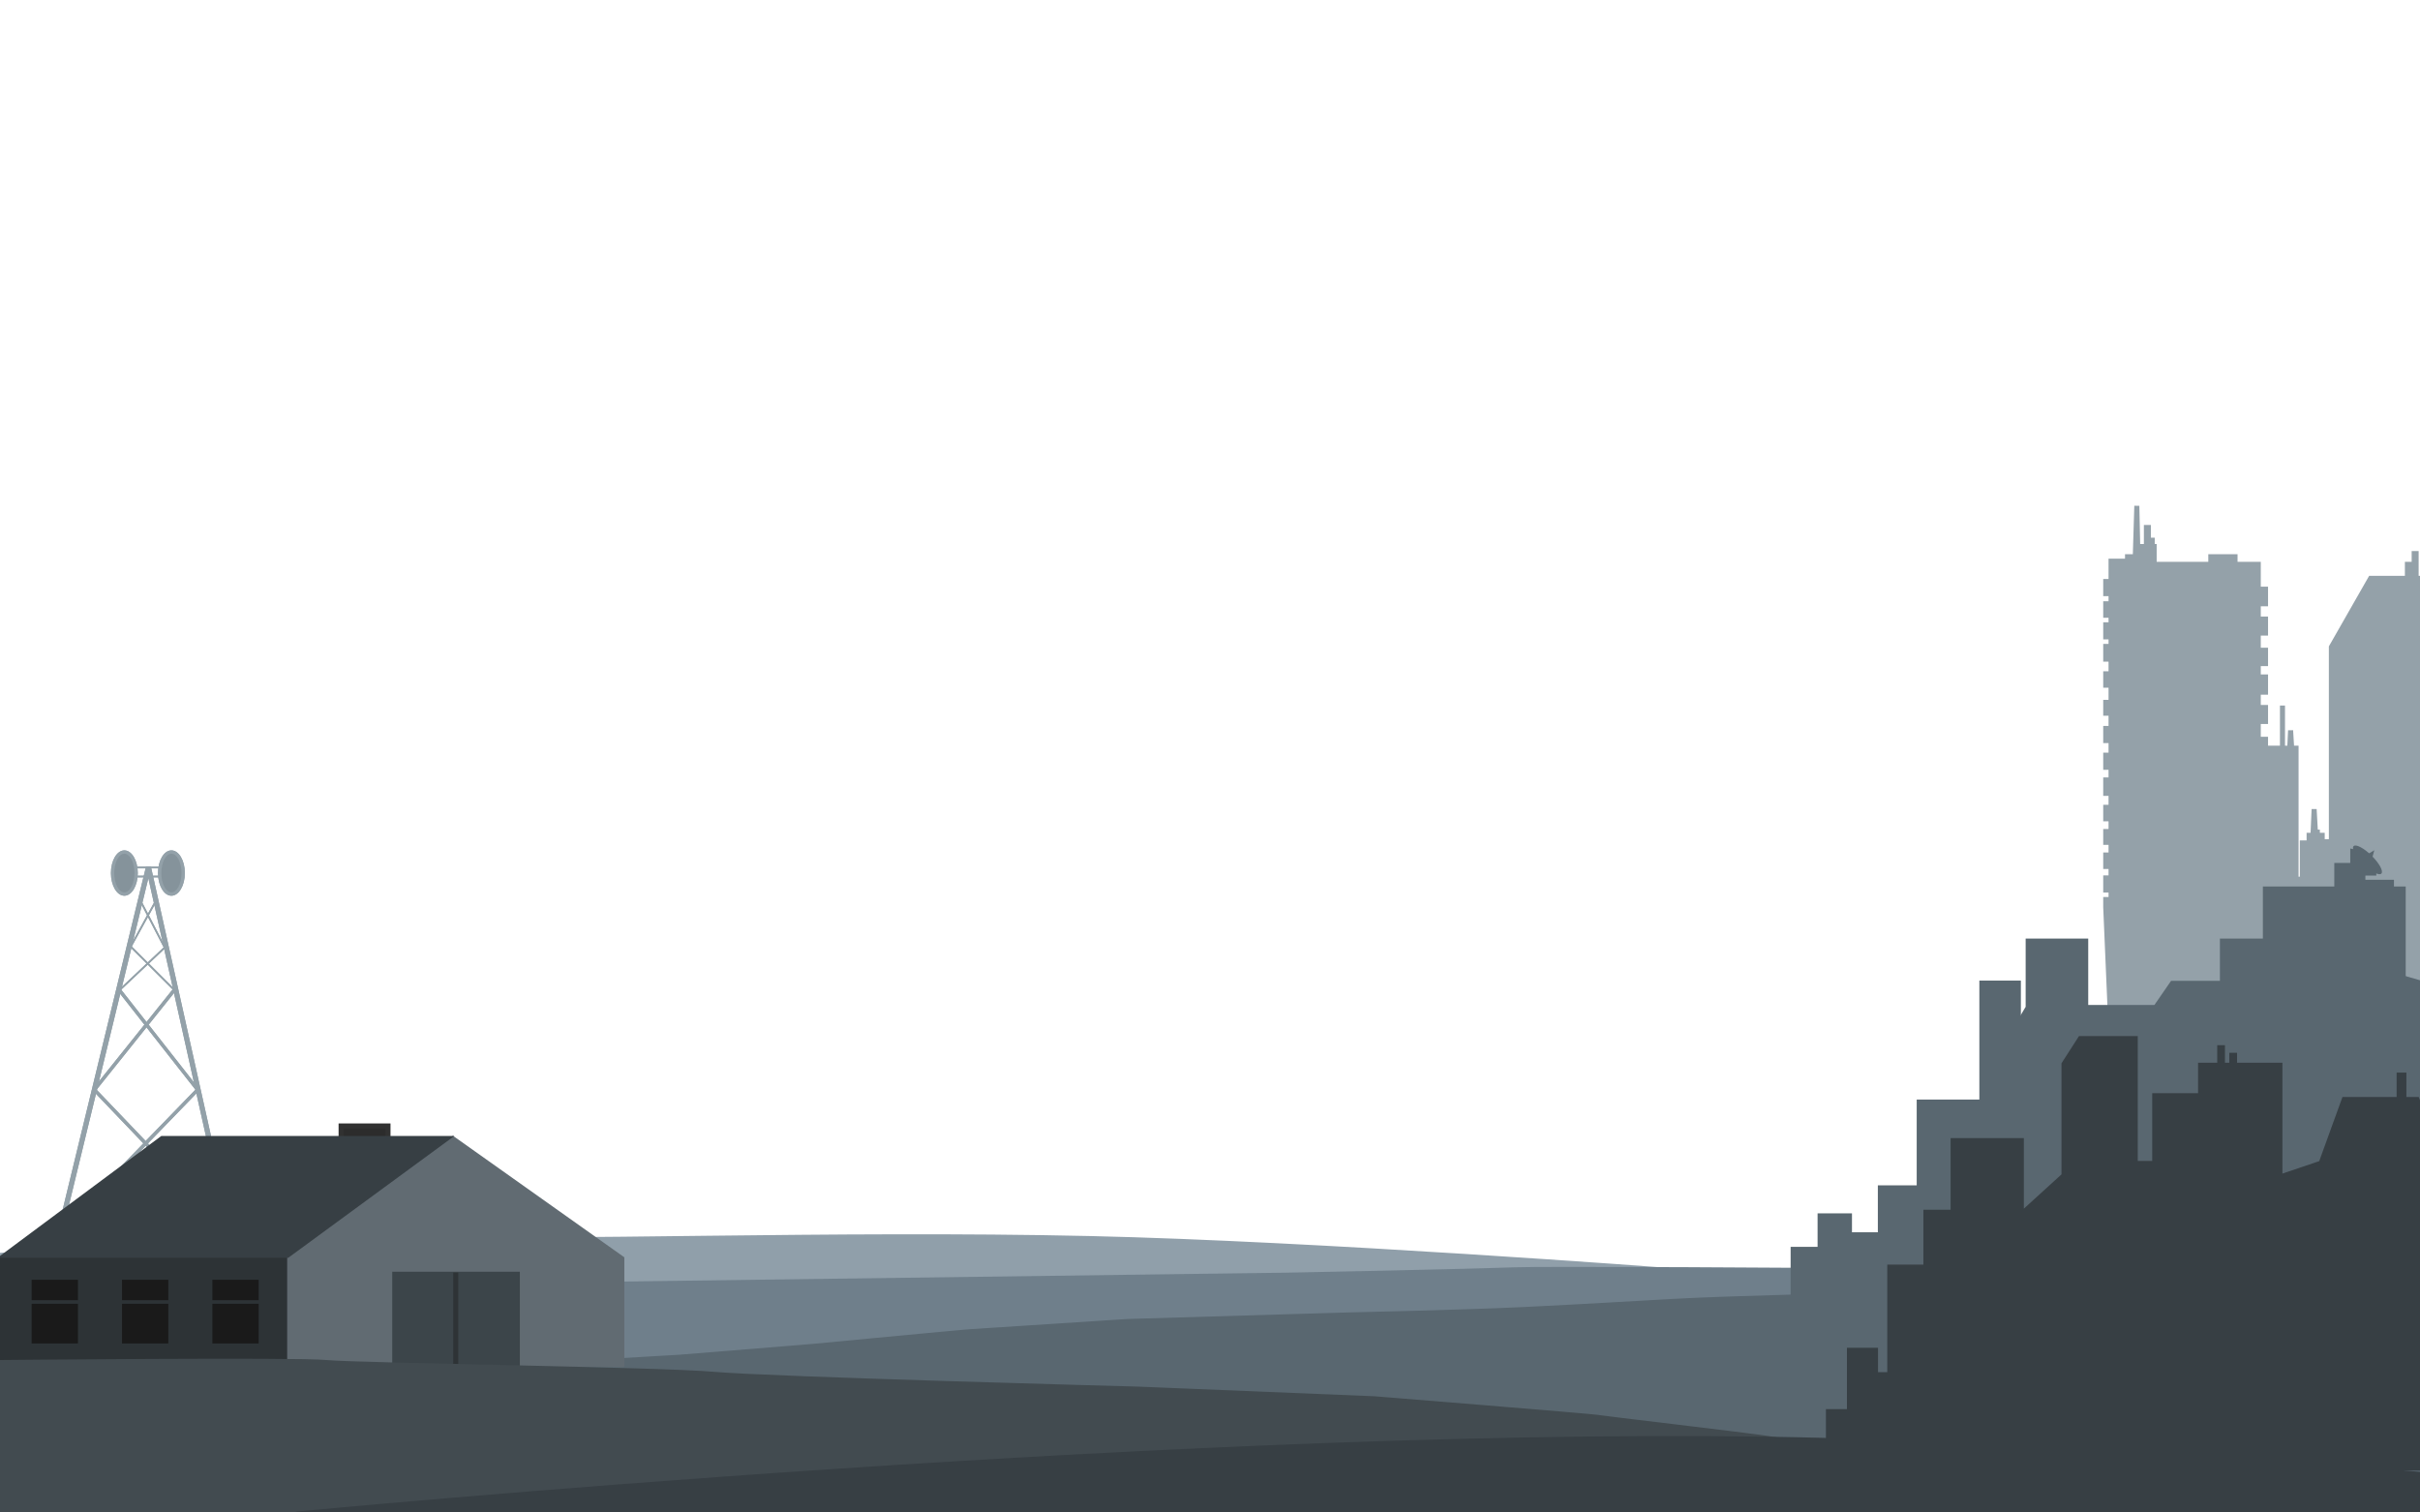 <svg width="1440" height="900" viewBox="0 0 1440 900" fill="none" xmlns="http://www.w3.org/2000/svg">
<g clip-path="url(#clip0_108_2)">
<path d="M31 752L88.34 516L141 752" stroke="#93A1A9" stroke-width="3"/>
<path d="M35.609 733.018L117.596 648.466L71.08 589.222" stroke="#93A1A9" stroke-width="2"/>
<path d="M136.984 733.018L56.159 648.466L103.845 588.94" stroke="#93A1A9" stroke-width="2"/>
<path d="M103.846 589.222L77.808 563.268L92.847 535.908" stroke="#93A1A9"/>
<path d="M71.373 588.94L97.995 563.833L83.502 535.908" stroke="#93A1A9"/>
<ellipse cx="102" cy="519.5" rx="8" ry="13.5" fill="#93A1A9"/>
<ellipse cx="102" cy="519.5" rx="6" ry="11.5" fill="#85939B"/>
<ellipse cx="74" cy="519.5" rx="8" ry="13.5" fill="#93A1A9"/>
<ellipse cx="74" cy="519.5" rx="6" ry="11.5" fill="#85939B"/>
<path d="M95.183 521.575L87.006 521.575L81.166 521.575" stroke="#93A1A9"/>
<path d="M95.183 516.227L90.511 516.212L79.998 516.212" stroke="#93A1A9"/>
<path d="M194.219 806.781C176.826 805.024 0 806.781 0 806.781V897H1136V864.836C1136 864.836 1064.06 853.845 1051.5 851.892C1038.94 849.939 952.899 839.926 950 839.341C947.101 838.755 818 828.358 818 828.358L677.35 822.599C677.35 822.599 458.009 816.74 425.156 813.811C392.303 810.882 211.612 808.539 194.219 806.781Z" fill="#424B50" stroke="#424B50"/>
<path d="M1123.68 776H1177V897H168L1086.46 872.597V862.937H1100.55V826.84H1111.11V840.059H1123.68V776Z" fill="#373F44" stroke="#373F44"/>
<path d="M256.5 736.5C188 733.5 0 746.5 0 746.5V768.5H832L993.5 755.5C993.5 755.5 783.401 739.547 648.5 736.5C496.024 733.056 325 739.5 256.5 736.5Z" fill="#909FAA" stroke="#909FAA" stroke-width="2"/>
<path d="M765.355 757.803L-0.5 768V813C306.062 813 1134.44 806.5 1441 806.5V757.803C1441 757.803 940.448 753.24 901.052 754.608C861.656 755.977 765.355 757.803 765.355 757.803Z" fill="#6F7F8B" stroke="#6F7F8B"/>
<path d="M182.947 816.759C167.14 818.11 86 820.473 86 820.473V872.301L1440 882V767H1247.37L1110.29 769.715C1110.29 769.715 1029.45 771.525 996.817 773.335C964.181 775.145 945.101 776.357 908.447 778.162C871.793 779.967 801.499 781.481 801.499 781.481L670.841 785.361C670.841 785.361 582.324 791.1 577.056 791.438C571.787 791.776 483.27 800.216 483.27 800.216L404.238 806.631L323.098 811.358C323.098 811.358 198.753 815.409 182.947 816.759Z" fill="#596770" stroke="#596770"/>
<path d="M31 752L88.34 516L141 752" stroke="#93A1A9" stroke-width="3"/>
<path d="M35.609 733.018L117.596 648.466L71.08 589.222" stroke="#93A1A9" stroke-width="2"/>
<path d="M136.984 733.018L56.159 648.466L103.845 588.94" stroke="#93A1A9" stroke-width="2"/>
<path d="M103.846 589.222L77.808 563.268L92.847 535.908" stroke="#93A1A9"/>
<path d="M71.373 588.94L97.995 563.833L83.502 535.908" stroke="#93A1A9"/>
<ellipse cx="102" cy="519.5" rx="8" ry="13.5" fill="#93A1A9"/>
<ellipse cx="102" cy="519.5" rx="6" ry="11.5" fill="#85939B"/>
<ellipse cx="74" cy="519.5" rx="8" ry="13.5" fill="#93A1A9"/>
<ellipse cx="74" cy="519.5" rx="6" ry="11.5" fill="#85939B"/>
<path d="M95.183 521.575L87.006 521.575L81.166 521.575" stroke="#93A1A9"/>
<path d="M95.183 516.227L90.511 516.212L79.998 516.212" stroke="#93A1A9"/>
<path d="M171.722 813H0V748.65H171.722V813Z" fill="#2D3336" stroke="#2D3336"/>
<path d="M371 813H171.386V748.408L269.513 676.435L371 748.408V813Z" fill="#616B72" stroke="#616B72"/>
<path d="M308.831 757.23H233.892V812.643H308.831V757.23Z" fill="#3C454A" stroke="#3C454A"/>
<path d="M271.193 757.23V812.643" stroke="#2E3336" stroke-width="3"/>
<path d="M202.975 670V683.227H230.867V670H202.975Z" fill="#2C2C2C" stroke="#313131" stroke-width="3"/>
<rect x="72.587" y="775.82" width="27.556" height="23.595" fill="#1A1A1A"/>
<path d="M72.587 761.52H100.143V773.675H72.587V761.52Z" fill="#1A1A1A"/>
<rect x="18.818" y="775.82" width="27.556" height="23.595" fill="#1A1A1A"/>
<path d="M18.818 761.52H46.374V773.675H18.818V761.52Z" fill="#1A1A1A"/>
<rect x="126.355" y="775.82" width="27.556" height="23.595" fill="#1A1A1A"/>
<path d="M126.355 761.52H153.911V773.675H126.355V761.52Z" fill="#1A1A1A"/>
<path d="M96.157 676.458L0 747.958H171.353L268.841 676.458H96.157Z" fill="#373F44" stroke="#373F44"/>
<path d="M194.219 809.781C176.826 808.024 0 809.781 0 809.781V900H1136V867.836C1136 867.836 1064.06 856.845 1051.5 854.892C1038.94 852.939 952.899 842.926 950 842.341C947.101 841.755 818 831.358 818 831.358L677.35 825.599C677.35 825.599 458.009 819.74 425.156 816.811C392.303 813.882 211.612 811.539 194.219 809.781Z" fill="#424B50" stroke="#424B50"/>
<path d="M176 900H1440V876.339C1440 876.339 1362.01 869.353 1311.95 865.98C1223.4 860.013 1173.6 858.413 1084.86 856.092C729.296 846.789 176 900 176 900Z" fill="#373F44" stroke="#373F44"/>
<path d="M1440 344.146V614H1256.17L1253 539.819V535.277H1256.17V529.6H1253V522.409H1256.17V515.596H1253V508.784H1256.17V501.214H1253V494.78H1256.17V487.21H1253V480.398H1256.17V472.071H1253V464.123H1256.17V456.554H1253V449.363H1256.17V440.658H1253V433.467H1256.17V424.383H1253V417.949H1256.17V407.73H1253V400.918H1256.17V392.213H1253V384.643H1256.17V378.966H1253V371.775H1256.17V366.098H1253V359.285H1256.17V353.23H1253V346.039H1256.17V333.927H1265.97V331.278H1270.58L1271.5 301L1272.02 325.222H1277.2V313.868H1278.36V325.222H1279.51V321.438H1280.66V325.222H1281.81V335.82H1315.53V331.278H1321.86V335.82H1323.02V331.278H1329.93V335.82H1343.76V350.58H1348.08V359.285H1343.76V368.369H1348.08V376.695H1343.76V386.914H1348.08V394.862H1343.76V402.81H1348.08V411.894H1343.76V420.977H1348.08V429.303H1343.76V439.901H1348.08V445.2H1358.17H1362.49L1363 434.602L1363.64 445.2H1366.24V523.166H1369.98V501.592H1374.02V497.051H1376.32L1377 481.5L1377.76 495.158H1378.92V497.051H1381.8V500.836H1387.27V385.022L1410.61 344.146H1432.51V343.011V335.82H1433.95V344.146H1435.1H1436.54V329.386H1437.69V344.146H1440Z" fill="#94A1A9"/>
<path d="M1358.17 445.2H1362.49L1363 434.602L1363.64 445.2H1366.24V523.166H1369.98V501.592H1374.02V497.051H1376.32L1377 481.5L1377.76 495.158H1378.92V497.051H1381.8V500.836H1387.27V385.022L1410.61 344.146H1432.51V343.011V335.82H1433.95V344.146H1435.1H1436.54V329.386H1437.69V344.146H1440V614H1256.17L1253 539.819V535.277H1256.17V529.6H1253V522.409H1256.17V515.596H1253V508.784H1256.17V501.214H1253V494.78H1256.17V487.21H1253V480.398H1256.17V472.071H1253V464.123H1256.17V456.554H1253V449.363H1256.17V440.658H1253V433.467H1256.17V424.383H1253V417.949H1256.17V407.73H1253V400.918H1256.17V392.213H1253V384.643H1256.17V378.966H1253V371.775H1256.17V366.098H1253V359.285H1256.17V353.23H1253V346.039H1256.17V333.927H1265.97V331.278H1270.58L1271.5 301L1272.02 325.222H1277.2V313.868H1278.36V325.222H1279.51V321.438H1280.66V325.222H1281.81V335.82H1315.53V331.278H1321.86V335.82H1323.02V331.278H1329.93V335.82H1343.76V350.58H1348.08V359.285H1343.76V368.369H1348.08V376.695H1343.76V386.914H1348.08V394.862H1343.76V402.81H1348.08V411.894H1343.76V420.977H1348.08V429.303H1343.76V439.901H1348.08V445.2H1358.17ZM1358.17 445.2V419.842" stroke="#94A1A9" stroke-width="3"/>
<path d="M1201 585V655.789V820H1067V743.432H1083.04V723.5H1100.5V734.764H1118.9V706.834H1142.02V655.789H1163.73H1179.3V585H1201Z" fill="#596770" stroke="#596770" stroke-width="3"/>
<path d="M1189 629.5V804V820H1441V585.146L1353.19 560H1322.44V585.146H1292.67L1282.75 599.516H1241.08V560H1206.85V599.516L1189 629.5Z" fill="#596770" stroke="#596770" stroke-width="3"/>
<path d="M1410 508.2V510H1411.2L1412 507L1410 508.2Z" fill="#596770" stroke="#596770"/>
<path d="M1431 528V582V590H1347V528H1389.5V514H1399V510V505.5L1403.5 506.5L1407 508.25L1410.5 509L1411.5 512L1413.5 516V520.5H1407V524H1424V528H1431Z" fill="#596770"/>
<path d="M1411.5 512L1413.5 516V520.5H1407V524H1424V528H1431V582V590H1347V528H1389.5V514H1399V510V505.5L1403.5 506.5M1411.5 512L1409 510L1408.5 509.611M1411.5 512L1410.5 509L1407 508.25M1411.5 512L1407 508.25M1403.5 506.5L1406.75 508.25L1408.5 509.611M1403.5 506.5L1407 508.25M1407 508.25L1408.5 509.611" stroke="#596770"/>
<ellipse cx="1408.74" cy="511.664" rx="11.614" ry="3.522" transform="rotate(44.613 1408.74 511.664)" fill="#596770"/>
<path d="M1145 720.335V874.5H1441V658.697L1438.9 653.258H1431.4V638.755H1426.6V653.258H1394.22L1380.42 691.329L1357.63 699.034V632.863H1330.64V626.971H1327.04V632.863H1323.44V622.439H1319.84V632.863H1308.44V650.992H1281.15V691.329H1271.56V617H1237.37L1227.17 632.863V699.034L1203.78 720.335V677.732H1161.19V720.335H1145Z" fill="#373F44" stroke="#373F44"/>
<path d="M1163.5 755H1125.5V819H1115V804.5H1101.5V841H1089V872.5H1441V755H1163.5Z" fill="#373F44" stroke="#373F44" stroke-width="5"/>
</g>
<defs>
<clipPath id="clip0_108_2">
<rect width="1440" height="900" fill="white"/>
</clipPath>
</defs>
</svg>
